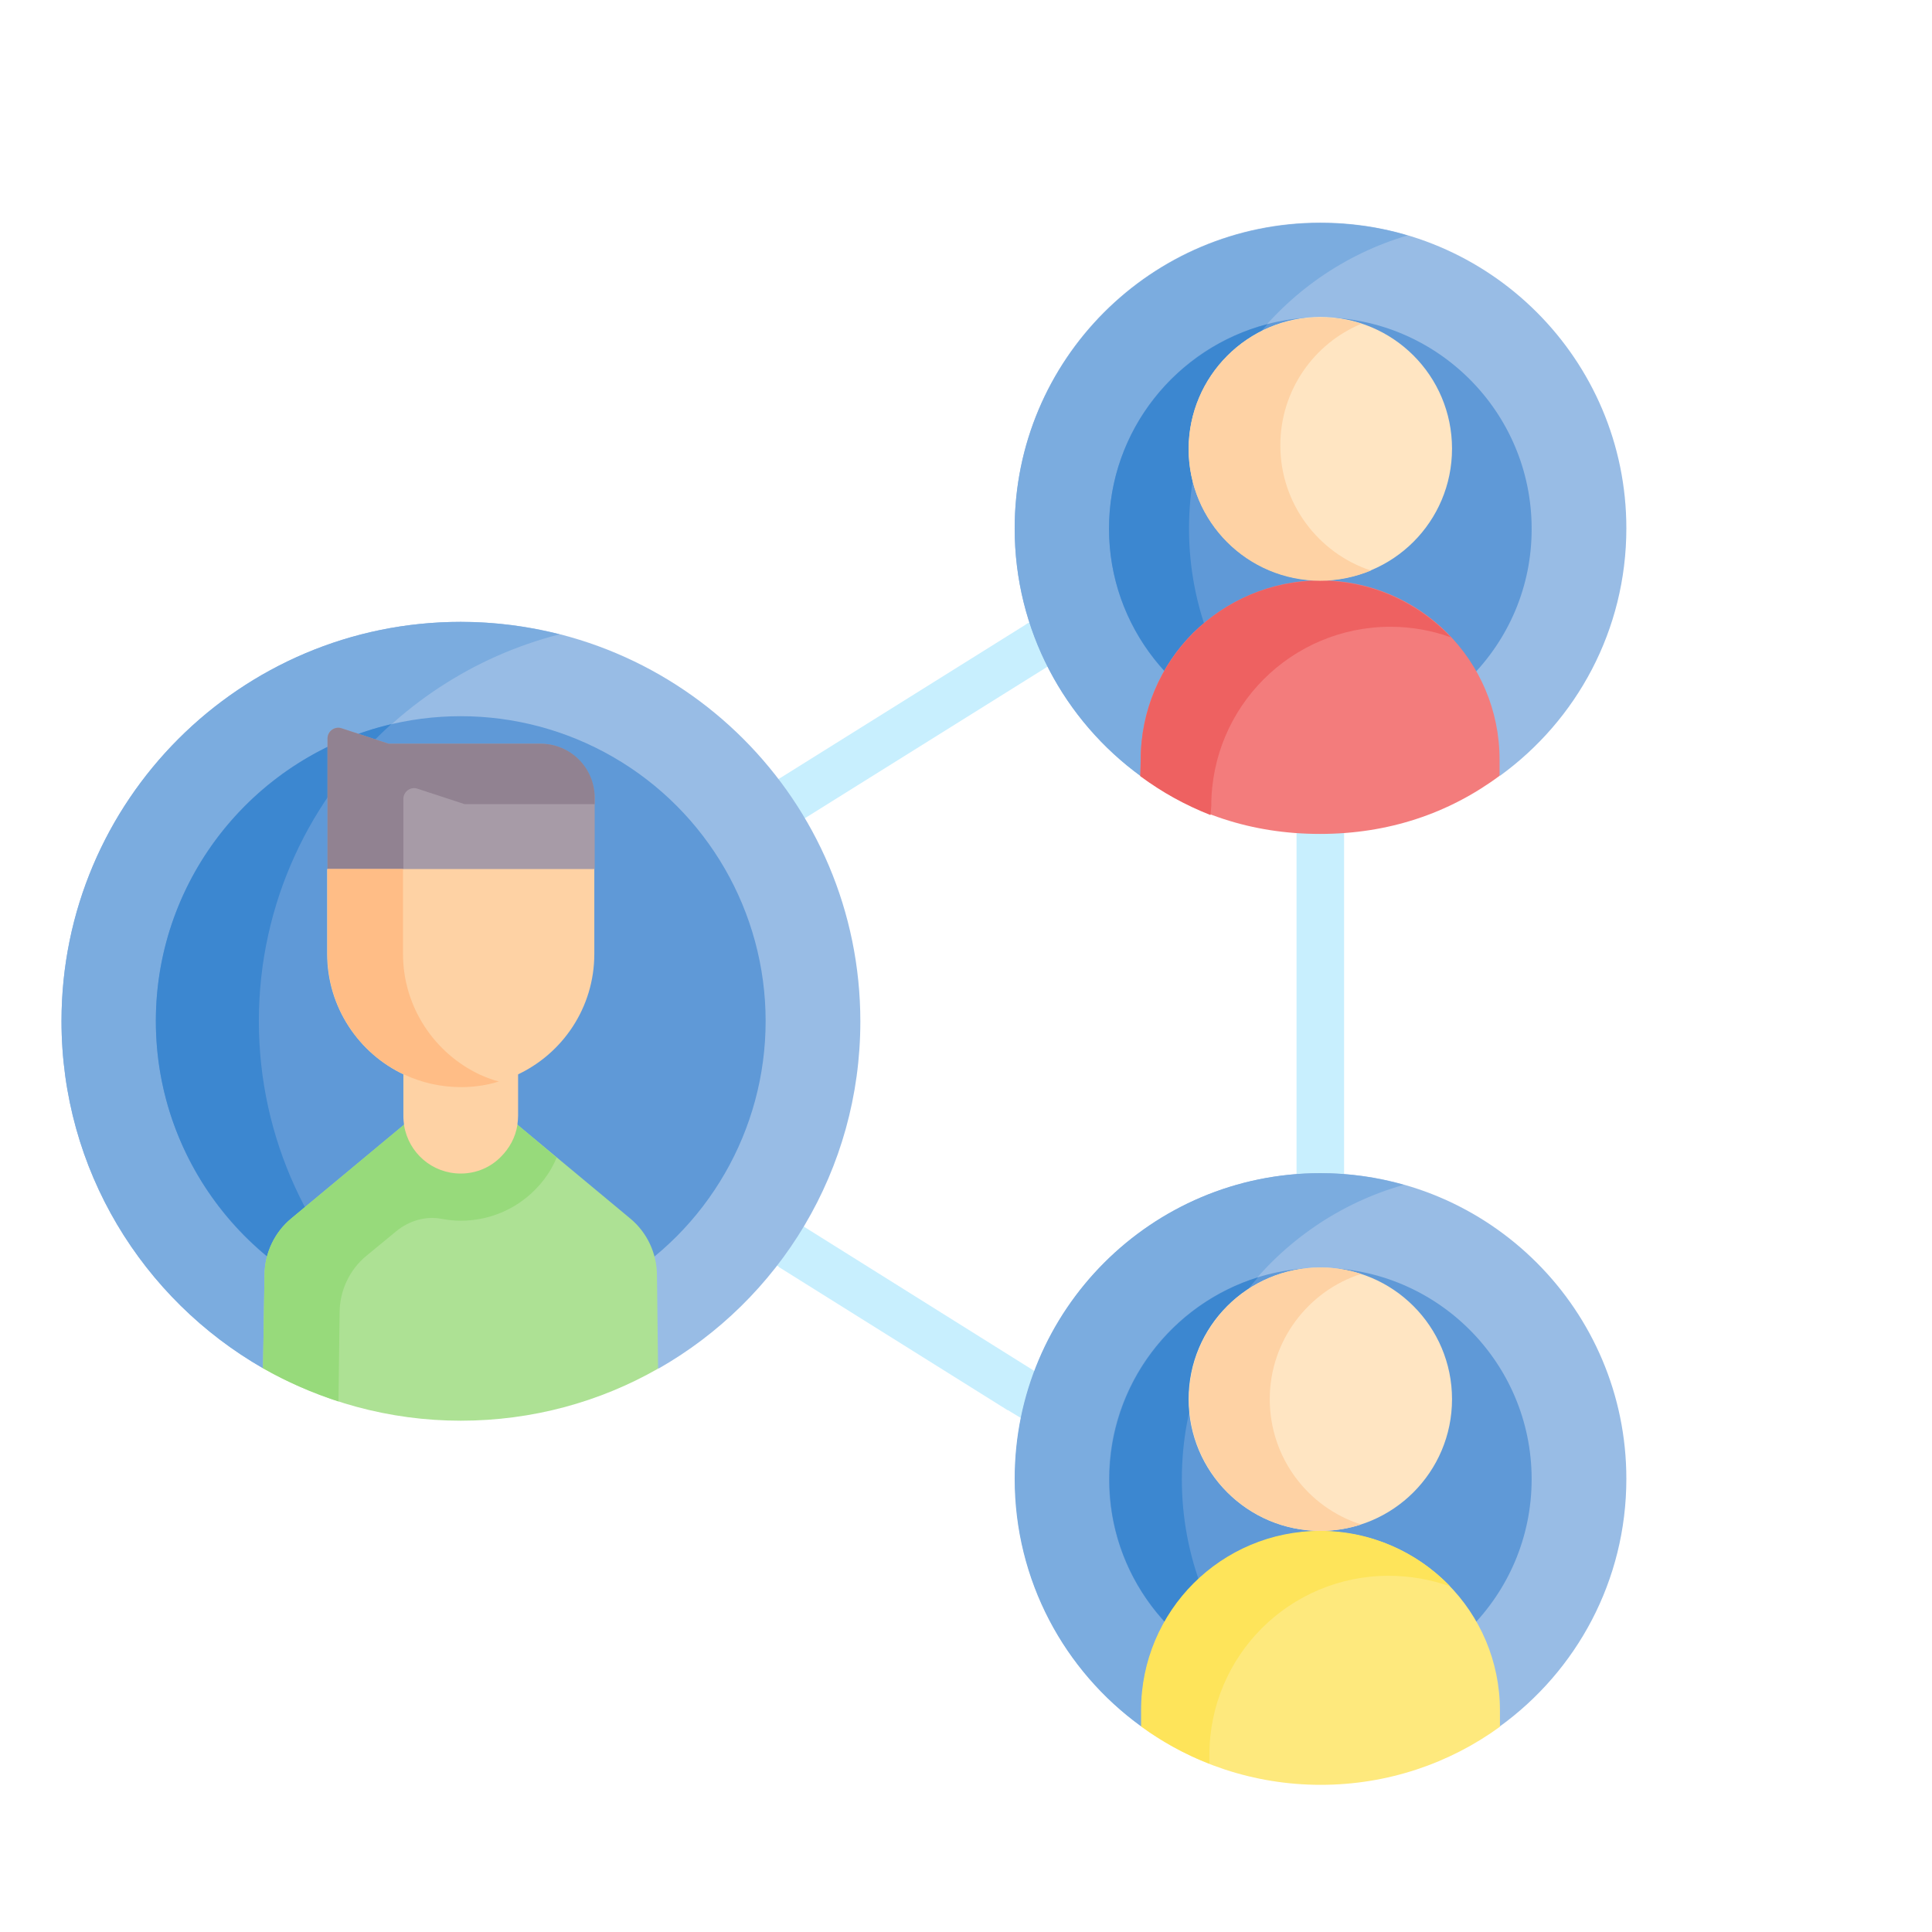 <svg enable-background="new 0 0 512 512" viewBox="0 0 512 512" xmlns="http://www.w3.org/2000/svg"><g fill="#c8effe"><path d="m144.6 252.8c-2.2 0-4.4-1.2-5.5-3.3-1.6-3-.5-6.8 2.6-8.5l65.2-34.9 64.8-40.5s.1 0 .1-.1l55.4-33.1c3-1.8 6.8-.8 8.6 2.2s.8 6.8-2.2 8.6l-55.4 33.1-65 40.6c-.1.1-.2.1-.4.2l-65.4 35c-.8.5-1.8.7-2.8.7z"/><path d="m330.4 410.9c-1.1 0-2.2-.3-3.2-.9l-60.1-36.3h-.1l-60.4-37.8c-.1-.1-.2-.1-.2-.2l-55.9-38.7c-2.8-2-3.6-5.9-1.6-8.7s5.9-3.6 8.7-1.6l55.8 38.6 60.2 37.7 60 36.3c3 1.8 3.9 5.6 2.1 8.6-1.1 1.9-3.2 3-5.3 3z"/><path d="m349.9 138.9c-3.5 0-6.3 2.8-6.3 6.3v225.7c0 3.5 2.8 6.3 6.3 6.3s6.3-2.8 6.3-6.3v-225.7c0-3.5-2.8-6.3-6.3-6.3z"/></g><path d="m122.1 164.8c-58.4 0-105.8 47.4-105.8 105.8 0 39.4 21.5 73.7 53.4 92l7.2-3.9 90.7-1.3 6.9 5.3c32-18.2 53.5-52.6 53.5-92 0-58.5-47.4-105.9-105.9-105.9z" fill="#98bce5"/><path d="m88.8 332.8c-12.7-17.4-20.2-38.9-20.2-62.1 0-49.4 33.9-90.9 79.7-102.6-8.4-2.1-17.1-3.3-26.2-3.3-58.4 0-105.8 47.4-105.8 105.8 0 39.4 21.5 73.7 53.4 92z" fill="#7bacdf"/><circle cx="122.1" cy="270.6" fill="#5f99d7" r="80.8"/><path d="m103.7 191.9c-35.7 8.4-62.4 40.5-62.4 78.7s26.7 70.3 62.4 78.7c-21.5-19.4-35.1-47.5-35.1-78.7s13.6-59.3 35.1-78.7z" fill="#3c87d0"/><path d="m174.1 338c0-5.8-2.6-11.4-7.1-15.1l-29.7-24.7-6.2-6.3h-17.9l-6.3 6.3-29.7 24.7c-4.5 3.7-7.1 9.3-7.1 15.1l-.4 24.6c15.5 8.8 33.4 13.9 52.4 13.9s36.9-5 52.3-13.8z" fill="#ade194"/><path d="m141.6 301.8-4.3-3.6-6.2-6.3h-17.9l-6.3 6.3-29.7 24.7c-4.5 3.7-7.1 9.3-7.1 15.1l-.4 24.6c6.3 3.6 13 6.5 20 8.8l.3-23.5c0-5.8 2.6-11.4 7.1-15.1l7.9-6.5c3.4-2.8 7.8-4.1 12-3.3 1.6.3 3.3.5 5.1.5 7.4 0 14.4-2.9 19.6-8.1 2.5-2.5 4.5-5.4 5.8-8.6z" fill="#97da7b"/><path d="m137.3 270.6v25.1c0 .8-.1 1.7-.2 2.5-.5 3.2-2.1 6.1-4.3 8.3-2.7 2.8-6.5 4.5-10.7 4.5-7.6 0-13.8-5.5-15-12.7-.1-.8-.2-1.6-.2-2.5v-25.2l.3-.7c4.5 2.1 9.6 3.3 15 3.3 5.3 0 10.3-1.2 14.8-3.2z" fill="#fed2a4"/><path d="m143.2 197.1h-40.2l-12.5-4.1c-1.8-.6-3.7.8-3.7 2.7v34.6l12 12.9h52.2l6.6-12.9v-18.8c-.1-8-6.5-14.4-14.4-14.4z" fill="#a79ba7"/><path d="m106.9 211.7c0-1.9 1.9-3.3 3.7-2.7l12.5 4.1h34.5v-1.7c0-7.9-6.4-14.3-14.3-14.3h-40.3l-12.5-4.1c-1.8-.6-3.7.8-3.7 2.7v34.6l12 12.9h8.1z" fill="#918291"/><path d="m157.5 230.3v22.5c0 14.2-8.4 26.5-20.6 32.1-4.5 2.1-9.5 3.2-14.8 3.2-5.4 0-10.4-1.2-15-3.3-12-5.6-20.4-17.9-20.4-32v-22.5z" fill="#fed2a4"/><path d="m127.2 284.8c-12-5.6-20.4-17.9-20.4-32v-22.5h-20v22.5c0 14.2 8.3 26.4 20.4 32 4.5 2.1 9.6 3.3 15 3.3 3.5 0 6.9-.5 10-1.5-1.7-.4-3.4-1.1-5-1.8z" fill="#ffbd86"/><path d="m349.9 59c-44.8 0-81 36.3-81 81 0 27 13.2 50.9 33.4 65.6l7.1-6.7 79.9 1.2 8.2 5.5c20.3-14.7 33.5-38.6 33.5-65.6 0-44.7-36.3-81-81.1-81z" fill="#98bce5"/><path d="m324.9 178.9c-6.3-11.5-9.9-24.7-9.9-38.8 0-36.7 24.4-67.8 58-77.7-7.3-2.2-15.1-3.3-23.1-3.3-44.8 0-81 36.3-81 81 0 27 13.2 50.9 33.4 65.6z" fill="#7bacdf"/><path d="m349.9 196.1c-30.9 0-56-25.1-56-56s25.1-56 56-56 56 25.1 56 56c.1 30.9-25.1 56-56 56z" fill="#5f99d7"/><path d="m335.9 194.3c-12.9-14.4-20.8-33.4-20.8-54.2 0-20.9 7.9-39.9 20.8-54.2-24.1 6.3-42 28.2-42 54.2s17.9 47.9 42 54.2z" fill="#3c87d0"/><path d="m349.9 153.8c26.3 0 47.5 21.3 47.5 47.5v4.3c-13.5 10-29.5 15.4-47.6 15.4s-34.1-5.4-47.6-15.4l.1-4.3c0-13.1 5.3-25 13.9-33.6 8.7-8.5 20.6-13.9 33.7-13.9z" fill="#f37c7c"/><path d="m349.9 84c19.3 0 34.9 15.6 34.9 34.9s-15.6 34.9-34.9 34.9-34.9-15.6-34.9-34.9c.1-19.2 15.7-34.9 34.9-34.9z" fill="#ffe5c2"/><path d="m321 213.6c0-13.1 5.3-25 13.9-33.6s20.5-13.9 33.6-13.9c5.6 0 11 1 16 2.8-8.7-9.2-21-15-34.7-15-13.1 0-25 5.3-33.6 13.9s-13.9 20.5-13.9 33.6l-.1 4.3c5.8 4.3 12 7.7 18.6 10.3z" fill="#ee6161"/><path d="m339.3 118c0-14.5 8.9-27 21.5-32.2-3.4-1.1-7.1-1.7-10.9-1.7-19.3 0-34.9 15.6-34.9 34.9s15.6 34.9 34.9 34.9c4.7 0 9.3-1 13.4-2.7-13.9-4.6-24-17.7-24-33.2z" fill="#fed2a4"/><path d="m350 310.9c-44.8 0-81 36.3-81 81 0 27 13.2 50.9 33.5 65.6l7.7-3.3 82.5 1.7 4.8 1.6c20.3-14.7 33.5-38.6 33.5-65.6 0-44.7-36.3-81-81-81z" fill="#98bce5"/><path d="m323.1 430.9c-6.3-11.6-10-24.8-10-38.9 0-37.1 24.9-68.4 58.9-78-7-2-14.5-3.1-22.1-3.1-44.8 0-81 36.3-81 81 0 27 13.2 50.9 33.5 65.6z" fill="#7bacdf"/><path d="m349.9 448c-30.9 0-56-25.1-56-56s25.1-56 56-56 56 25.1 56 56-25.1 56-56 56z" fill="#5f99d7"/><path d="m333.4 445.5c-12.6-14.3-20.2-33-20.2-53.5s7.6-39.2 20.2-53.5c-22.8 7.1-39.4 28.4-39.4 53.5-.1 25.1 16.6 46.4 39.4 53.5z" fill="#3c87d0"/><circle cx="349.9" cy="370.8" fill="#ffe5c2" r="34.9"/><path d="m336.5 370.8c0-15.5 10.2-28.7 24.2-33.2-3.4-1.1-7-1.7-10.7-1.7-19.3 0-34.9 15.6-34.9 34.9s15.6 34.9 34.9 34.9c3.7 0 7.4-.6 10.7-1.7-14.1-4.5-24.2-17.7-24.2-33.2z" fill="#fed2a4"/><path d="m397.5 457.6c-13.3 9.7-29.8 15.4-47.5 15.4s-34.2-5.7-47.5-15.4v-4.3c0-13.1 5.3-25 13.9-33.6s20.5-13.9 33.6-13.9c26.3 0 47.5 21.3 47.5 47.5z" fill="#fee97d"/><path d="m320.5 465.1c0-13.1 5.3-25 13.9-33.6s20.5-13.9 33.6-13.9c5.7 0 11.2 1 16.3 2.8-8.7-9-20.9-14.7-34.4-14.7-13.1 0-25 5.3-33.6 13.9s-13.9 20.5-13.9 33.6v4.3c5.5 4 11.6 7.4 18.1 9.9z" fill="#fee45a"/></svg>